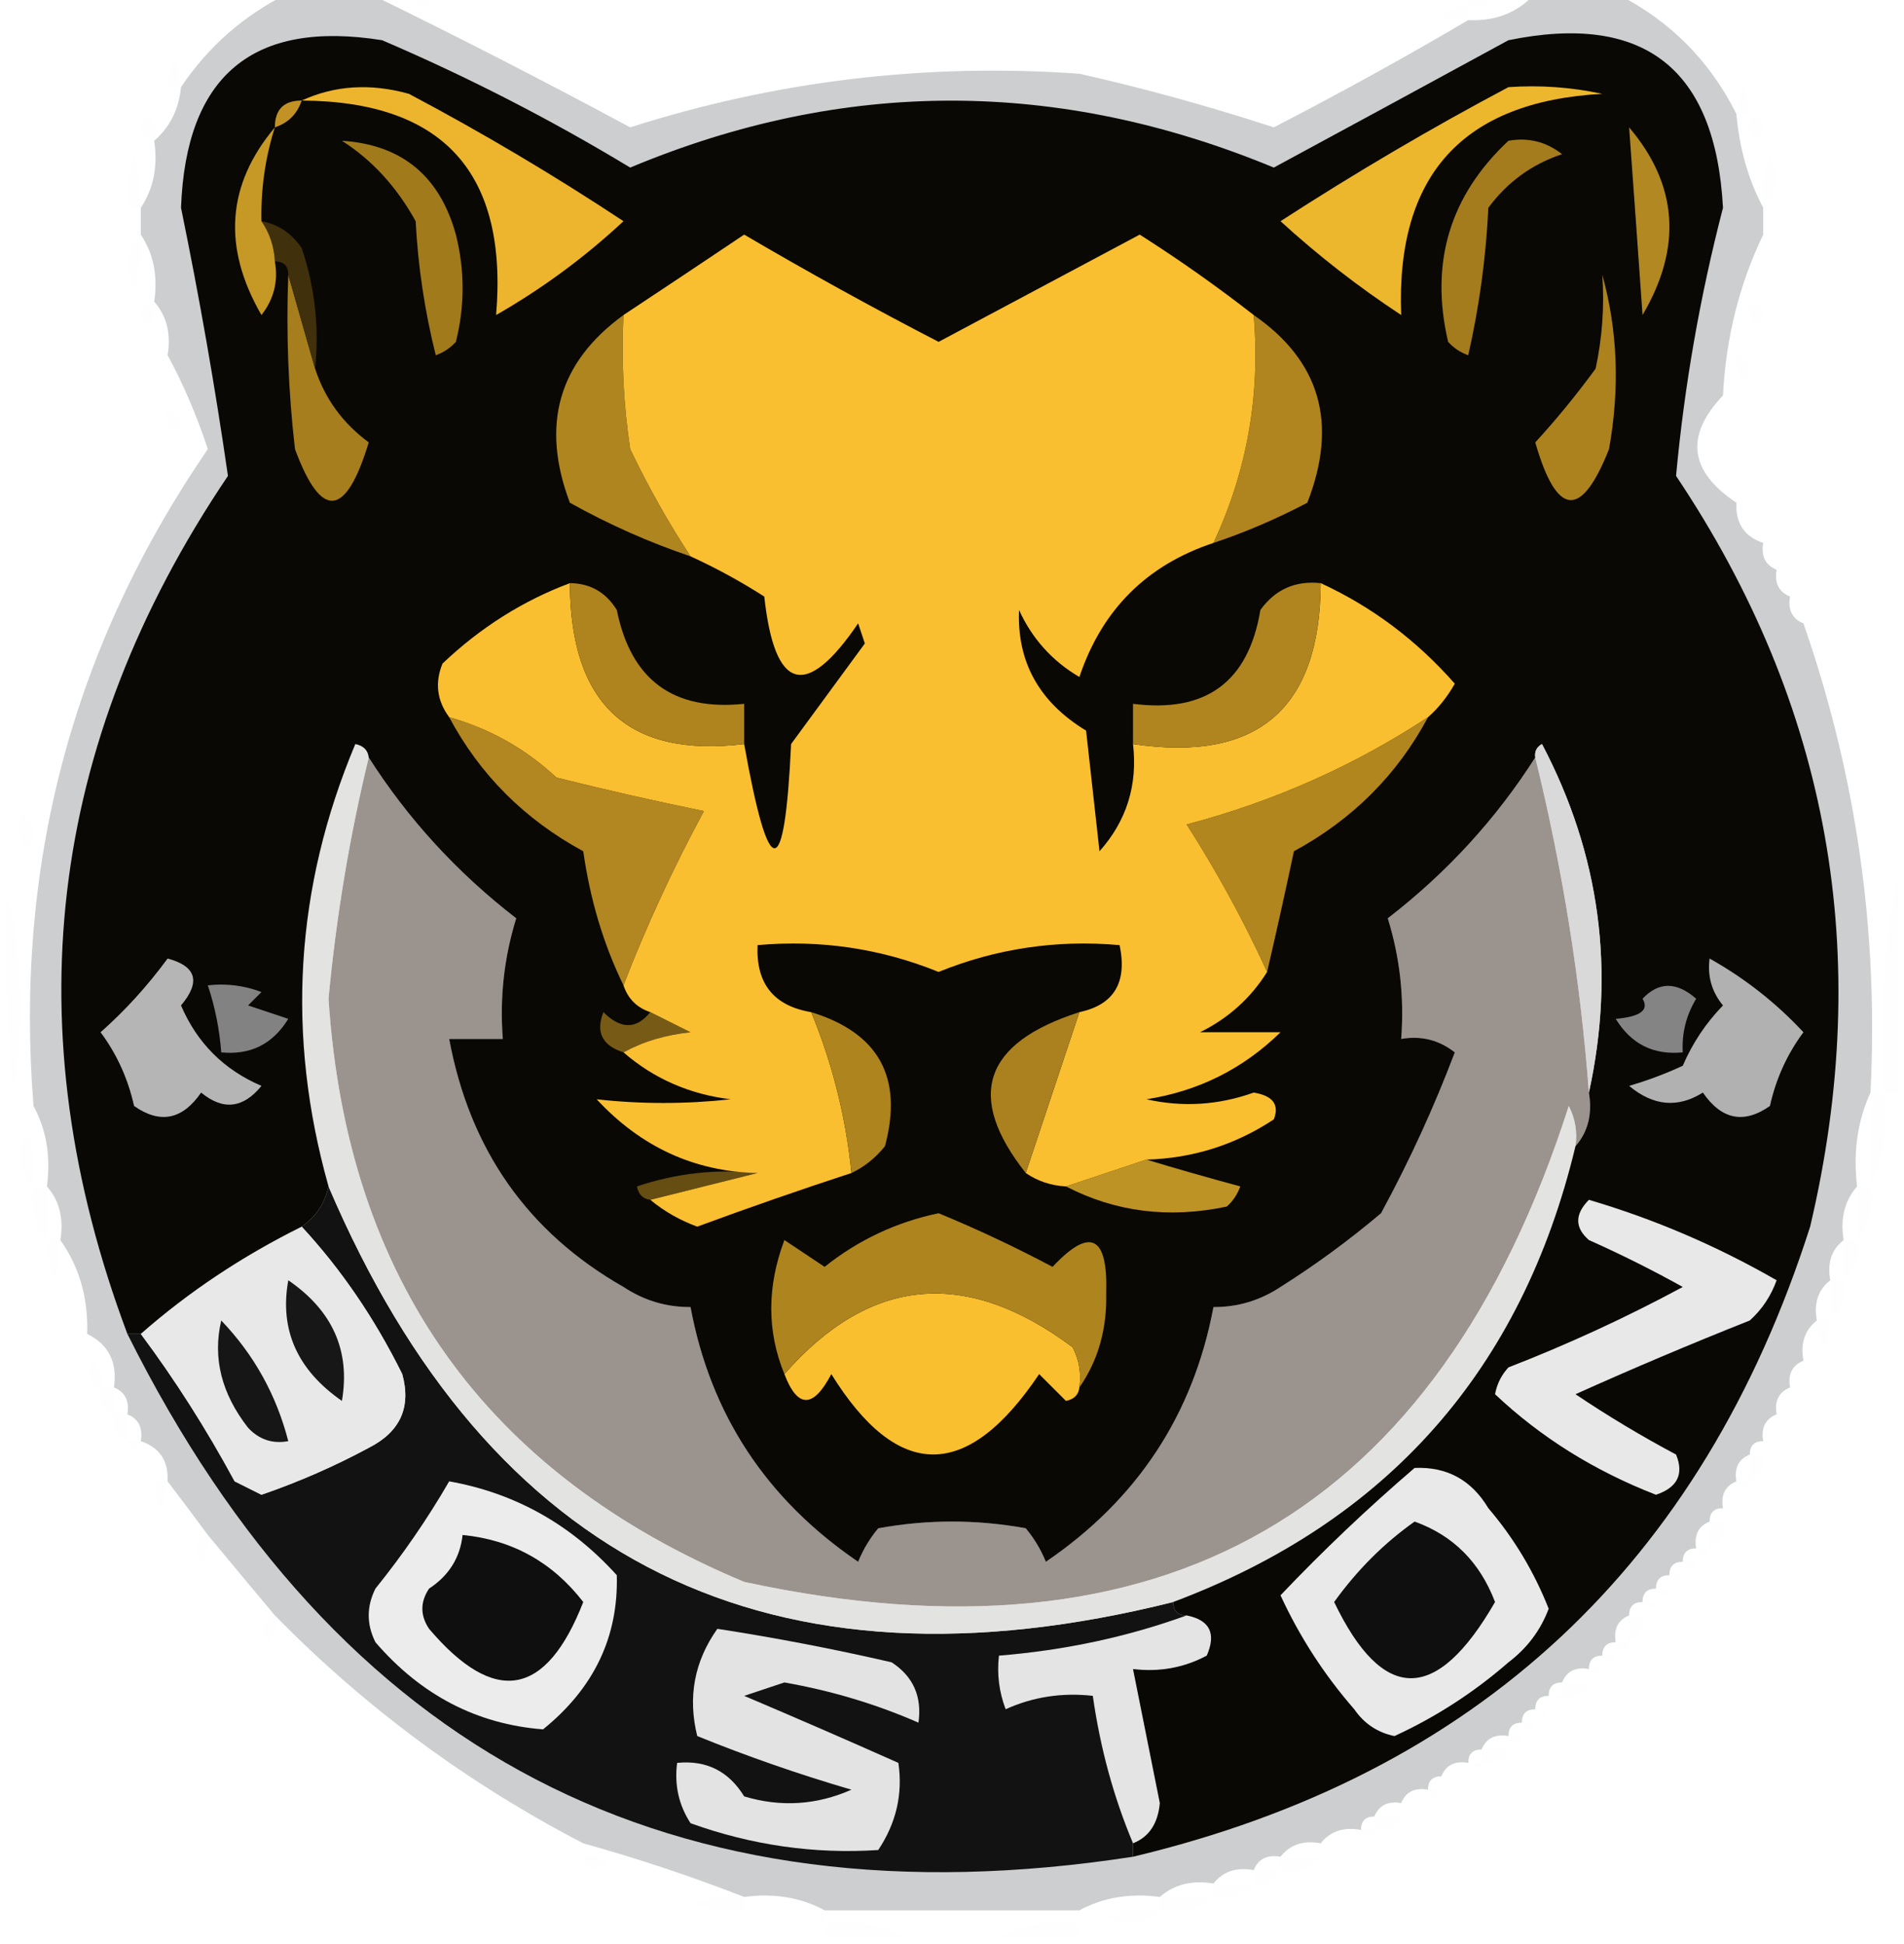 <?xml version="1.0" encoding="UTF-8"?>
<!DOCTYPE svg PUBLIC "-//W3C//DTD SVG 1.1//EN" "http://www.w3.org/Graphics/SVG/1.1/DTD/svg11.dtd">
<svg xmlns="http://www.w3.org/2000/svg" version="1.1" width="142px" height="145px" style="shape-rendering:geometricPrecision; text-rendering:geometricPrecision; image-rendering:optimizeQuality; fill-rule:evenodd; clip-rule:evenodd" xmlns:xlink="http://www.w3.org/1999/xlink">
<g><path style="opacity:0.004" fill="#d1d1d2" d="M 13.5,6.5 C 13.167,6.5 12.833,6.5 12.5,6.5C 12.833,3.833 13.167,3.833 13.5,6.5 Z"/></g>
<g><path style="opacity:0.012" fill="#d2d4d4" d="M 12.5,6.5 C 11.833,7.167 11.833,7.167 12.5,6.5 Z"/></g>
<g><path style="opacity:0.012" fill="#d3d4d5" d="M 130.5,8.5 C 130.167,8.5 129.833,8.5 129.5,8.5C 129.833,5.833 130.167,5.833 130.5,8.5 Z"/></g>
<g><path style="opacity:0.012" fill="#d3d4d5" d="M 11.5,10.5 C 10.475,10.103 10.308,9.437 11,8.5C 11.464,9.094 11.631,9.761 11.5,10.5 Z"/></g>
<g><path style="opacity:0.004" fill="#d3d4d5" d="M 130.5,8.5 C 131.525,8.897 131.692,9.563 131,10.5C 130.536,9.906 130.369,9.239 130.5,8.5 Z"/></g>
<g><path style="opacity:0.02" fill="#d3d4d5" d="M 10.5,15.5 C 10.167,15.5 9.833,15.5 9.5,15.5C 9.833,10.167 10.167,10.167 10.5,15.5 Z"/></g>
<g><path style="opacity:0.012" fill="#d2d3d4" d="M 131.5,15.5 C 131.343,14.127 131.51,12.793 132,11.5C 132.765,13.066 132.598,14.399 131.5,15.5 Z"/></g>
<g><path style="opacity:0.004" fill="#d2d4d4" d="M 9.5,15.5 C 8.833,16.167 8.833,16.167 9.5,15.5 Z"/></g>
<g><path style="opacity:0.016" fill="#d2d4d4" d="M 10.5,17.5 C 10.657,18.873 10.49,20.207 10,21.5C 9.235,19.934 9.402,18.601 10.5,17.5 Z"/></g>
<g><path style="opacity:0.01" fill="#d2d3d4" d="M 131.5,17.5 C 132.598,18.601 132.765,19.934 132,21.5C 131.51,20.207 131.343,18.873 131.5,17.5 Z"/></g>
<g><path style="opacity:0.012" fill="#d2d4d4" d="M 130.5,22.5 C 131.525,22.897 131.692,23.563 131,24.5C 130.536,23.906 130.369,23.239 130.5,22.5 Z"/></g>
<g><path style="opacity:0.016" fill="#d2d3d4" d="M 11.5,22.5 C 11.631,23.239 11.464,23.906 11,24.5C 10.308,23.563 10.475,22.897 11.5,22.5 Z"/></g>
<g><path style="opacity:0.01" fill="#d2d3d4" d="M 12.5,26.5 C 12.649,27.552 12.483,28.552 12,29.5C 11.26,28.251 11.427,27.251 12.5,26.5 Z"/></g>
<g><path style="opacity:0.012" fill="#d3d4d5" d="M 129.5,26.5 C 130.525,26.897 130.692,27.563 130,28.5C 129.536,27.906 129.369,27.239 129.5,26.5 Z"/></g>
<g><path style="opacity:0.016" fill="#d2d4d4" d="M 12.5,30.5 C 13.525,30.897 13.692,31.563 13,32.5C 12.536,31.906 12.369,31.239 12.5,30.5 Z"/></g>
<g><path style="opacity:0.01" fill="#d2d3d4" d="M 128.5,29.5 C 129.573,30.251 129.74,31.251 129,32.5C 128.517,31.552 128.351,30.552 128.5,29.5 Z"/></g>
<g><path style="opacity:0.02" fill="#d1d3d3" d="M 130.5,37.5 C 129.833,36.167 129.833,36.167 130.5,37.5 Z"/></g>
<g><path style="opacity:0.012" fill="#d1d4d4" d="M 130.5,37.5 C 131.833,38.167 131.833,38.167 130.5,37.5 Z"/></g>
<g><path style="opacity:0.016" fill="#d1d3d3" d="M 131.5,39.5 C 132.833,40.167 132.833,40.167 131.5,39.5 Z"/></g>
<g><path style="opacity:0.016" fill="#d1d3d3" d="M 132.5,41.5 C 133.833,42.167 133.833,42.167 132.5,41.5 Z"/></g>
<g><path style="opacity:0.016" fill="#d1d3d3" d="M 133.5,43.5 C 134.833,44.167 134.833,44.167 133.5,43.5 Z"/></g>
<g><path style="opacity:0.016" fill="#d2d4d4" d="M 134.5,45.5 C 135.833,46.167 135.833,46.167 134.5,45.5 Z"/></g>
<g><path style="opacity:0.014" fill="#d2d3d4" d="M 1.5,60.5 C 2.573,61.251 2.74,62.251 2,63.5C 1.517,62.552 1.351,61.552 1.5,60.5 Z"/></g>
<g><path style="opacity:0.012" fill="#d2d3d4" d="M 141.5,65.5 C 141.5,70.833 141.5,76.167 141.5,81.5C 141.167,81.5 140.833,81.5 140.5,81.5C 140.179,75.974 140.512,70.641 141.5,65.5 Z"/></g>
<g><path style="opacity:0.016" fill="#d2d3d4" d="M 0.5,66.5 C 1.65,71.316 1.816,76.316 1,81.5C 0.501,76.511 0.334,71.511 0.5,66.5 Z"/></g>
<g><path style="opacity:0.004" fill="#d0d2d2" d="M 2.5,82.5 C 1.833,83.167 1.833,83.167 2.5,82.5 Z"/></g>
<g><path style="opacity:0.012" fill="#d2d3d4" d="M 139.5,81.5 C 139.833,81.5 140.167,81.5 140.5,81.5C 140.802,84.059 140.468,86.393 139.5,88.5C 139.5,86.167 139.5,83.833 139.5,81.5 Z"/></g>
<g><path style="opacity:0.004" fill="#d2d3d4" d="M 2.5,88.5 C 1.402,87.399 1.235,86.066 2,84.5C 2.49,85.793 2.657,87.127 2.5,88.5 Z"/></g>
<g><path style="opacity:0.004" fill="#d2d3d4" d="M 2.5,88.5 C 2.833,88.5 3.167,88.5 3.5,88.5C 3.5,89.833 3.5,91.167 3.5,92.5C 2.566,91.432 2.232,90.099 2.5,88.5 Z"/></g>
<g><path style="opacity:0.009" fill="#d2d3d4" d="M 138.5,88.5 C 138.833,88.5 139.167,88.5 139.5,88.5C 139.768,90.099 139.434,91.432 138.5,92.5C 138.5,91.167 138.5,89.833 138.5,88.5 Z"/></g>
<g><path style="opacity:0.008" fill="#d2d3d4" d="M 3.5,92.5 C 3.833,92.5 4.167,92.5 4.5,92.5C 4.167,96.5 3.833,96.5 3.5,92.5 Z"/></g>
<g><path style="opacity:0.012" fill="#d2d3d4" d="M 137.5,92.5 C 137.833,92.5 138.167,92.5 138.5,92.5C 138.737,93.791 138.404,94.791 137.5,95.5C 137.5,94.5 137.5,93.5 137.5,92.5 Z"/></g>
<g><path style="opacity:0.012" fill="#d2d3d4" d="M 136.5,95.5 C 136.833,95.5 137.167,95.5 137.5,95.5C 137.737,96.791 137.404,97.791 136.5,98.5C 136.5,97.5 136.5,96.5 136.5,95.5 Z"/></g>
<g><path style="opacity:0.01" fill="#d2d4d4" d="M 4.5,96.5 C 5.525,96.897 5.692,97.563 5,98.5C 4.536,97.906 4.369,97.239 4.5,96.5 Z"/></g>
<g><path style="opacity:0.016" fill="#d2d4d4" d="M 6.5,99.5 C 5.833,100.167 5.833,100.167 6.5,99.5 Z"/></g>
<g><path style="opacity:0.012" fill="#d2d4d5" d="M 135.5,98.5 C 135.833,98.5 136.167,98.5 136.5,98.5C 136.167,101.167 135.833,101.167 135.5,98.5 Z"/></g>
<g><path style="opacity:0.016" fill="#d1d4d4" d="M 134.5,101.5 C 135.833,102.167 135.833,102.167 134.5,101.5 Z"/></g>
<g><path style="opacity:0.004" fill="#d2d3d4" d="M 7.5,103.5 C 6.475,103.103 6.308,102.437 7,101.5C 7.464,102.094 7.631,102.761 7.5,103.5 Z"/></g>
<g><path style="opacity:0.016" fill="#d1d3d3" d="M 133.5,103.5 C 134.833,104.167 134.833,104.167 133.5,103.5 Z"/></g>
<g><path style="opacity:0.004" fill="#d2d3d4" d="M 7.5,103.5 C 7.833,103.5 8.167,103.5 8.5,103.5C 8.5,104.167 8.5,104.833 8.5,105.5C 7.662,105.158 7.328,104.492 7.5,103.5 Z"/></g>
<g><path style="opacity:0.016" fill="#d1d3d3" d="M 132.5,105.5 C 133.833,106.167 133.833,106.167 132.5,105.5 Z"/></g>
<g><path style="opacity:0.004" fill="#d2d3d4" d="M 8.5,105.5 C 8.833,105.5 9.167,105.5 9.5,105.5C 9.5,106.167 9.5,106.833 9.5,107.5C 8.662,107.158 8.328,106.492 8.5,105.5 Z"/></g>
<g><path style="opacity:0.008" fill="#d0d2d2" d="M 9.5,107.5 C 9.833,107.5 10.167,107.5 10.5,107.5C 10.315,108.17 9.981,108.17 9.5,107.5 Z"/></g>
<g><path style="opacity:0.008" fill="#d2d4d4" d="M 131.5,107.5 C 132.833,108.167 132.833,108.167 131.5,107.5 Z"/></g>
<g><path style="opacity:0.016" fill="#d2d4d4" d="M 11.5,110.5 C 10.833,109.167 10.833,109.167 11.5,110.5 Z"/></g>
<g><path style="opacity:0.012" fill="#d1d2d3" d="M 130.5,108.5 C 130.833,108.5 131.167,108.5 131.5,108.5C 131.672,109.492 131.338,110.158 130.5,110.5C 130.5,109.833 130.5,109.167 130.5,108.5 Z"/></g>
<g><path style="opacity:0.02" fill="#d1d3d3" d="M 129.5,110.5 C 129.833,110.5 130.167,110.5 130.5,110.5C 130.315,111.17 129.981,111.17 129.5,110.5 Z"/></g>
<g><path style="opacity:0.004" fill="#d2d3d4" d="M 11.5,110.5 C 11.833,110.5 12.167,110.5 12.5,110.5C 12.167,113.167 11.833,113.167 11.5,110.5 Z"/></g>
<g><path style="opacity:0.016" fill="#d1d3d3" d="M 128.5,112.5 C 129.833,113.167 129.833,113.167 128.5,112.5 Z"/></g>
<g><path style="opacity:0.012" fill="#d1d3d3" d="M 127.5,113.5 C 127.833,113.5 128.167,113.5 128.5,113.5C 128.672,114.492 128.338,115.158 127.5,115.5C 127.5,114.833 127.5,114.167 127.5,113.5 Z"/></g>
<g><path style="opacity:0.004" fill="#d2d2d3" d="M 15.5,114.5 C 15.631,115.239 15.464,115.906 15,116.5C 14.308,115.563 14.475,114.897 15.5,114.5 Z"/></g>
<g><path style="opacity:0.008" fill="#d1d3d3" d="M 126.5,115.5 C 126.833,115.5 127.167,115.5 127.5,115.5C 127.315,116.17 126.981,116.17 126.5,115.5 Z"/></g>
<g><path style="opacity:0.02" fill="#d1d3d3" d="M 125.5,116.5 C 125.833,116.5 126.167,116.5 126.5,116.5C 126.315,117.17 125.981,117.17 125.5,116.5 Z"/></g>
<g><path style="opacity:0.016" fill="#d0d2d2" d="M 124.5,117.5 C 124.833,117.5 125.167,117.5 125.5,117.5C 125.315,118.17 124.981,118.17 124.5,117.5 Z"/></g>
<g><path style="opacity:0.008" fill="#d0d2d2" d="M 123.5,118.5 C 123.833,118.5 124.167,118.5 124.5,118.5C 124.315,119.17 123.981,119.17 123.5,118.5 Z"/></g>
<g><path style="opacity:0.02" fill="#d1d3d3" d="M 122.5,119.5 C 122.833,119.5 123.167,119.5 123.5,119.5C 123.315,120.17 122.981,120.17 122.5,119.5 Z"/></g>
<g><path style="opacity:0.008" fill="#d3d4d5" d="M 20.5,120.5 C 20.631,121.239 20.464,121.906 20,122.5C 19.308,121.563 19.475,120.897 20.5,120.5 Z"/></g>
<g><path style="opacity:0.008" fill="#d3d4d5" d="M 121.5,120.5 C 121.833,120.5 122.167,120.5 122.5,120.5C 122.672,121.492 122.338,122.158 121.5,122.5C 121.5,121.833 121.5,121.167 121.5,120.5 Z"/></g>
<g><path style="opacity:0.012" fill="#d1d3d3" d="M 120.5,122.5 C 120.833,122.5 121.167,122.5 121.5,122.5C 121.315,123.17 120.981,123.17 120.5,122.5 Z"/></g>
<g><path style="opacity:0.012" fill="#d1d3d3" d="M 119.5,123.5 C 119.833,123.5 120.167,123.5 120.5,123.5C 120.315,124.17 119.981,124.17 119.5,123.5 Z"/></g>
<g><path style="opacity:0.008" fill="#d1d3d3" d="M 118.5,124.5 C 118.833,124.5 119.167,124.5 119.5,124.5C 119.315,125.17 118.981,125.17 118.5,124.5 Z"/></g>
<g><path style="opacity:0.004" fill="#d1d3d4" d="M 116.5,126.5 C 116.5,126.167 116.5,125.833 116.5,125.5C 117.167,125.5 117.833,125.5 118.5,125.5C 118.158,126.338 117.492,126.672 116.5,126.5 Z"/></g>
<g><path style="opacity:0.02" fill="#d0d2d1" d="M 115.5,126.5 C 115.833,126.5 116.167,126.5 116.5,126.5C 116.315,127.17 115.981,127.17 115.5,126.5 Z"/></g>
<g><path style="opacity:0.012" fill="#cfd1d1" d="M 114.5,127.5 C 114.833,127.5 115.167,127.5 115.5,127.5C 115.315,128.17 114.981,128.17 114.5,127.5 Z"/></g>
<g><path style="opacity:0.016" fill="#d0d2d2" d="M 113.5,128.5 C 113.833,128.5 114.167,128.5 114.5,128.5C 114.315,129.17 113.981,129.17 113.5,128.5 Z"/></g>
<g><path style="opacity:0.008" fill="#d1d2d2" d="M 112.5,129.5 C 112.833,129.5 113.167,129.5 113.5,129.5C 113.315,130.17 112.981,130.17 112.5,129.5 Z"/></g>
<g><path style="opacity:0.004" fill="#d2d2d3" d="M 110.5,131.5 C 110.5,131.167 110.5,130.833 110.5,130.5C 111.167,130.5 111.833,130.5 112.5,130.5C 112.158,131.338 111.492,131.672 110.5,131.5 Z"/></g>
<g><path style="opacity:0.012" fill="#d1d3d3" d="M 109.5,131.5 C 109.833,131.5 110.167,131.5 110.5,131.5C 110.315,132.17 109.981,132.17 109.5,131.5 Z"/></g>
<g><path style="opacity:0.006" fill="#d1d2d3" d="M 107.5,133.5 C 107.5,133.167 107.5,132.833 107.5,132.5C 108.167,132.5 108.833,132.5 109.5,132.5C 109.158,133.338 108.492,133.672 107.5,133.5 Z"/></g>
<g><path style="opacity:0.016" fill="#d1d3d3" d="M 106.5,133.5 C 106.833,133.5 107.167,133.5 107.5,133.5C 107.315,134.17 106.981,134.17 106.5,133.5 Z"/></g>
<g><path style="opacity:0.016" fill="#d1d3d3" d="M 104.5,134.5 C 105.833,135.167 105.833,135.167 104.5,134.5 Z"/></g>
<g><path style="opacity:0.961" fill="#cccdce" d="M 21.5,-0.5 C 23.5,-0.5 25.5,-0.5 27.5,-0.5C 34.002,2.668 40.502,6.002 47,9.5C 57.891,6.022 69.058,4.689 80.5,5.5C 85.27,6.571 90.103,7.904 95,9.5C 99.96,6.939 104.793,4.273 109.5,1.5C 111.553,1.598 113.22,0.931 114.5,-0.5C 116.5,-0.5 118.5,-0.5 120.5,-0.5C 124.5,1.5 127.5,4.5 129.5,8.5C 129.721,11.067 130.388,13.401 131.5,15.5C 131.5,16.167 131.5,16.833 131.5,17.5C 129.719,21.2 128.719,25.2 128.5,29.5C 125.65,32.497 125.984,35.163 129.5,37.5C 129.427,39.027 130.094,40.027 131.5,40.5C 131.328,41.492 131.662,42.158 132.5,42.5C 132.328,43.492 132.662,44.158 133.5,44.5C 133.328,45.492 133.662,46.158 134.5,46.5C 138.442,57.821 140.109,69.488 139.5,81.5C 138.532,83.607 138.198,85.941 138.5,88.5C 137.566,89.568 137.232,90.901 137.5,92.5C 136.596,93.209 136.263,94.209 136.5,95.5C 135.596,96.209 135.263,97.209 135.5,98.5C 134.596,99.209 134.263,100.209 134.5,101.5C 133.662,101.842 133.328,102.508 133.5,103.5C 132.662,103.842 132.328,104.508 132.5,105.5C 131.662,105.842 131.328,106.508 131.5,107.5C 130.833,107.5 130.5,107.833 130.5,108.5C 129.662,108.842 129.328,109.508 129.5,110.5C 128.662,110.842 128.328,111.508 128.5,112.5C 127.833,112.5 127.5,112.833 127.5,113.5C 126.662,113.842 126.328,114.508 126.5,115.5C 125.833,115.5 125.5,115.833 125.5,116.5C 124.833,116.5 124.5,116.833 124.5,117.5C 123.833,117.5 123.5,117.833 123.5,118.5C 122.833,118.5 122.5,118.833 122.5,119.5C 121.833,119.5 121.5,119.833 121.5,120.5C 120.662,120.842 120.328,121.508 120.5,122.5C 119.833,122.5 119.5,122.833 119.5,123.5C 118.833,123.5 118.5,123.833 118.5,124.5C 117.508,124.328 116.842,124.662 116.5,125.5C 115.833,125.5 115.5,125.833 115.5,126.5C 114.833,126.5 114.5,126.833 114.5,127.5C 113.833,127.5 113.5,127.833 113.5,128.5C 112.833,128.5 112.5,128.833 112.5,129.5C 111.508,129.328 110.842,129.662 110.5,130.5C 109.833,130.5 109.5,130.833 109.5,131.5C 108.508,131.328 107.842,131.662 107.5,132.5C 106.833,132.5 106.5,132.833 106.5,133.5C 105.508,133.328 104.842,133.662 104.5,134.5C 103.508,134.328 102.842,134.662 102.5,135.5C 101.833,135.5 101.5,135.833 101.5,136.5C 100.209,136.263 99.209,136.596 98.5,137.5C 97.209,137.263 96.209,137.596 95.5,138.5C 94.508,138.328 93.842,138.662 93.5,139.5C 92.209,139.263 91.209,139.596 90.5,140.5C 88.901,140.232 87.568,140.566 86.5,141.5C 84.265,141.205 82.265,141.539 80.5,142.5C 74.167,142.5 67.833,142.5 61.5,142.5C 59.735,141.539 57.735,141.205 55.5,141.5C 51.647,139.993 47.647,138.66 43.5,137.5C 34.905,133.041 27.238,127.375 20.5,120.5C 18.804,118.475 17.137,116.475 15.5,114.5C 14.488,113.128 13.488,111.795 12.5,110.5C 12.573,108.973 11.906,107.973 10.5,107.5C 10.672,106.508 10.338,105.842 9.5,105.5C 9.672,104.508 9.338,103.842 8.5,103.5C 8.771,101.62 8.104,100.287 6.5,99.5C 6.59,96.848 5.924,94.514 4.5,92.5C 4.768,90.901 4.434,89.568 3.5,88.5C 3.795,86.265 3.461,84.265 2.5,82.5C 1.065,64.57 5.398,48.237 15.5,33.5C 14.67,30.984 13.67,28.65 12.5,26.5C 12.768,24.901 12.434,23.568 11.5,22.5C 11.784,20.585 11.451,18.919 10.5,17.5C 10.5,16.833 10.5,16.167 10.5,15.5C 11.451,14.081 11.784,12.415 11.5,10.5C 12.674,9.486 13.34,8.153 13.5,6.5C 15.549,3.45 18.216,1.117 21.5,-0.5 Z"/></g>
<g><path style="opacity:1" fill="#e4e4e4" d="M 88.5,120.5 C 90.225,120.843 90.725,121.843 90,123.5C 88.3,124.406 86.467,124.739 84.5,124.5C 85.163,127.821 85.829,131.154 86.5,134.5C 86.36,136.03 85.694,137.03 84.5,137.5C 83.055,134.063 82.055,130.397 81.5,126.5C 79.207,126.244 77.041,126.577 75,127.5C 74.51,126.207 74.343,124.873 74.5,123.5C 79.412,123.102 84.079,122.102 88.5,120.5 Z"/></g>
<g><path style="opacity:1" fill="#121212" d="M 24.5,88.5 C 36.515,116.673 57.515,127.007 87.5,119.5C 87.5,120.167 87.833,120.5 88.5,120.5C 84.079,122.102 79.412,123.102 74.5,123.5C 74.343,124.873 74.51,126.207 75,127.5C 77.041,126.577 79.207,126.244 81.5,126.5C 82.055,130.397 83.055,134.063 84.5,137.5C 84.5,137.833 84.5,138.167 84.5,138.5C 50.12,143.808 25.12,130.808 9.5,99.5C 9.833,99.5 10.167,99.5 10.5,99.5C 13.059,102.933 15.392,106.599 17.5,110.5C 18.167,110.833 18.833,111.167 19.5,111.5C 22.28,110.543 24.947,109.376 27.5,108C 29.847,106.809 30.68,104.976 30,102.5C 27.948,98.354 25.448,94.687 22.5,91.5C 23.551,90.778 24.218,89.778 24.5,88.5 Z"/></g>
<g><path style="opacity:1" fill="#e3e3e3" d="M 53.5,121.5 C 57.851,122.17 62.184,123.004 66.5,124C 68.107,125.049 68.773,126.549 68.5,128.5C 65.353,127.12 62.02,126.12 58.5,125.5C 57.5,125.833 56.5,126.167 55.5,126.5C 59.285,128.105 63.119,129.772 67,131.5C 67.342,133.818 66.842,135.985 65.5,138C 60.731,138.312 56.065,137.645 51.5,136C 50.62,134.644 50.286,133.144 50.5,131.5C 52.681,131.284 54.347,132.117 55.5,134C 58.227,134.818 60.894,134.652 63.5,133.5C 59.576,132.352 55.742,131.019 52,129.5C 51.282,126.593 51.782,123.926 53.5,121.5 Z"/></g>
<g><path style="opacity:1" fill="#ececec" d="M 33.5,110.5 C 38.408,111.374 42.575,113.707 46,117.5C 46.126,122.104 44.292,125.938 40.5,129C 35.567,128.615 31.401,126.448 28,122.5C 27.333,121.167 27.333,119.833 28,118.5C 30.054,115.953 31.887,113.286 33.5,110.5 Z"/></g>
<g><path style="opacity:1" fill="#0f0f0f" d="M 34.5,114.5 C 38.203,114.862 41.203,116.529 43.5,119.5C 40.729,126.594 36.896,127.26 32,121.5C 31.333,120.5 31.333,119.5 32,118.5C 33.481,117.529 34.315,116.196 34.5,114.5 Z"/></g>
<g><path style="opacity:1" fill="#9b938d" d="M 27.5,56.5 C 30.436,61.105 34.102,65.105 38.5,68.5C 37.593,71.421 37.26,74.421 37.5,77.5C 36.167,77.5 34.833,77.5 33.5,77.5C 35.033,85.765 39.366,91.931 46.5,96C 48.025,97.009 49.692,97.509 51.5,97.5C 52.989,105.508 57.156,111.842 64,116.5C 64.374,115.584 64.874,114.75 65.5,114C 69.167,113.333 72.833,113.333 76.5,114C 77.126,114.75 77.626,115.584 78,116.5C 84.825,111.855 88.992,105.521 90.5,97.5C 92.308,97.509 93.975,97.009 95.5,96C 98.121,94.346 100.621,92.513 103,90.5C 105.107,86.619 106.941,82.619 108.5,78.5C 107.311,77.571 105.978,77.238 104.5,77.5C 104.74,74.421 104.407,71.421 103.5,68.5C 107.898,65.105 111.564,61.105 114.5,56.5C 116.542,64.83 117.876,73.163 118.5,81.5C 118.768,83.099 118.434,84.432 117.5,85.5C 117.649,84.448 117.483,83.448 117,82.5C 107.254,112.905 86.754,124.738 55.5,118C 36.209,109.929 25.876,95.429 24.5,74.5C 25.071,68.41 26.071,62.41 27.5,56.5 Z"/></g>
<g><path style="opacity:1" fill="#e3e3e2" d="M 27.5,56.5 C 26.071,62.41 25.071,68.41 24.5,74.5C 25.876,95.429 36.209,109.929 55.5,118C 86.754,124.738 107.254,112.905 117,82.5C 117.483,83.448 117.649,84.448 117.5,85.5C 113.504,102.161 103.504,113.494 87.5,119.5C 57.515,127.007 36.515,116.673 24.5,88.5C 21.329,77.231 21.996,66.231 26.5,55.5C 27.107,55.624 27.44,55.957 27.5,56.5 Z"/></g>
<g><path style="opacity:1" fill="#e8e8e8" d="M 22.5,91.5 C 25.448,94.687 27.948,98.354 30,102.5C 30.68,104.976 29.847,106.809 27.5,108C 24.947,109.376 22.28,110.543 19.5,111.5C 18.833,111.167 18.167,110.833 17.5,110.5C 15.392,106.599 13.059,102.933 10.5,99.5C 14.053,96.374 18.053,93.707 22.5,91.5 Z"/></g>
<g><path style="opacity:1" fill="#161616" d="M 16.5,98.5 C 18.943,101.052 20.61,104.052 21.5,107.5C 20.325,107.719 19.325,107.386 18.5,106.5C 16.516,103.956 15.849,101.289 16.5,98.5 Z"/></g>
<g><path style="opacity:1" fill="#171717" d="M 21.5,95.5 C 24.806,97.767 26.14,100.767 25.5,104.5C 22.167,102.186 20.834,99.186 21.5,95.5 Z"/></g>
<g><path style="opacity:1" fill="#0a0805" d="M 84.5,138.5 C 84.5,138.167 84.5,137.833 84.5,137.5C 85.694,137.03 86.36,136.03 86.5,134.5C 85.829,131.154 85.163,127.821 84.5,124.5C 86.467,124.739 88.3,124.406 90,123.5C 90.725,121.843 90.225,120.843 88.5,120.5C 87.833,120.5 87.5,120.167 87.5,119.5C 103.504,113.494 113.504,102.161 117.5,85.5C 118.434,84.432 118.768,83.099 118.5,81.5C 120.493,72.4 119.327,63.733 115,55.5C 114.601,55.728 114.435,56.062 114.5,56.5C 111.564,61.105 107.898,65.105 103.5,68.5C 104.407,71.421 104.74,74.421 104.5,77.5C 105.978,77.238 107.311,77.571 108.5,78.5C 106.941,82.619 105.107,86.619 103,90.5C 100.621,92.513 98.121,94.346 95.5,96C 93.975,97.009 92.308,97.509 90.5,97.5C 88.992,105.521 84.825,111.855 78,116.5C 77.626,115.584 77.126,114.75 76.5,114C 72.833,113.333 69.167,113.333 65.5,114C 64.874,114.75 64.374,115.584 64,116.5C 57.156,111.842 52.989,105.508 51.5,97.5C 49.692,97.509 48.025,97.009 46.5,96C 39.366,91.931 35.033,85.765 33.5,77.5C 34.833,77.5 36.167,77.5 37.5,77.5C 37.26,74.421 37.593,71.421 38.5,68.5C 34.102,65.105 30.436,61.105 27.5,56.5C 27.44,55.957 27.107,55.624 26.5,55.5C 21.996,66.231 21.329,77.231 24.5,88.5C 24.218,89.778 23.551,90.778 22.5,91.5C 18.053,93.707 14.053,96.374 10.5,99.5C 10.167,99.5 9.833,99.5 9.5,99.5C 1.001,76.839 3.501,55.506 17,35.5C 16.045,28.882 14.878,22.215 13.5,15.5C 13.866,5.627 18.866,1.46 28.5,3C 34.904,5.746 41.071,8.913 47,12.5C 62.917,5.844 78.917,5.844 95,12.5C 100.823,9.35 106.657,6.183 112.5,3C 122.608,0.934 127.942,5.1 128.5,15.5C 126.784,22.124 125.617,28.791 125,35.5C 136.446,52.596 139.779,71.262 135,91.5C 126.943,116.728 110.109,132.395 84.5,138.5 Z"/></g>
<g><path style="opacity:1" fill="#e9e9e9" d="M 105.5,109.5 C 107.903,109.393 109.736,110.393 111,112.5C 112.914,114.748 114.414,117.248 115.5,120C 114.899,121.605 113.899,122.938 112.5,124C 109.926,126.243 107.092,128.076 104,129.5C 102.739,129.241 101.739,128.574 101,127.5C 98.757,124.926 96.924,122.092 95.5,119C 98.664,115.67 101.997,112.503 105.5,109.5 Z"/></g>
<g><path style="opacity:1" fill="#0f0f0f" d="M 105.5,113.5 C 108.37,114.528 110.37,116.528 111.5,119.5C 107.139,127.08 103.139,127.08 99.5,119.5C 101.215,117.118 103.215,115.118 105.5,113.5 Z"/></g>
<g><path style="opacity:1" fill="#e8e8e8" d="M 118.5,89.5 C 123.375,90.936 128.042,92.936 132.5,95.5C 132.081,96.672 131.415,97.672 130.5,98.5C 126.126,100.236 121.793,102.069 117.5,104C 119.917,105.626 122.417,107.126 125,108.5C 125.601,109.965 125.101,110.965 123.5,111.5C 118.906,109.716 114.906,107.216 111.5,104C 111.645,103.228 111.978,102.561 112.5,102C 116.984,100.257 121.317,98.257 125.5,96C 123.246,94.744 120.912,93.577 118.5,92.5C 117.438,91.575 117.438,90.575 118.5,89.5 Z"/></g>
<g><path style="opacity:1" fill="#f9bf2f" d="M 80.5,103.5 C 80.44,104.043 80.107,104.376 79.5,104.5C 78.833,103.833 78.167,103.167 77.5,102.5C 72.134,110.493 66.968,110.493 62,102.5C 60.651,105.07 59.484,105.07 58.5,102.5C 64.876,95.219 72.043,94.552 80,100.5C 80.483,101.448 80.65,102.448 80.5,103.5 Z"/></g>
<g><path style="opacity:1" fill="#ae841f" d="M 80.5,103.5 C 80.65,102.448 80.483,101.448 80,100.5C 72.043,94.552 64.876,95.219 58.5,102.5C 57.194,99.313 57.194,95.98 58.5,92.5C 59.5,93.167 60.5,93.833 61.5,94.5C 64.013,92.493 66.846,91.16 70,90.5C 72.85,91.674 75.684,93.007 78.5,94.5C 81.308,91.502 82.641,92.169 82.5,96.5C 82.56,99.155 81.893,101.489 80.5,103.5 Z"/></g>
<g><path style="opacity:1" fill="#be9325" d="M 85.5,86.5 C 87.698,87.165 90.031,87.832 92.5,88.5C 92.291,89.086 91.957,89.586 91.5,90C 87.194,90.912 83.194,90.412 79.5,88.5C 81.5,87.833 83.5,87.167 85.5,86.5 Z"/></g>
<g><path style="opacity:1" fill="#664d12" d="M 56.5,87.5 C 53.833,88.167 51.167,88.833 48.5,89.5C 47.957,89.44 47.624,89.107 47.5,88.5C 50.428,87.516 53.428,87.183 56.5,87.5 Z"/></g>
<g><path style="opacity:1" fill="#b1b1b1" d="M 127.5,71.5 C 130.123,72.971 132.456,74.804 134.5,77C 133.287,78.63 132.454,80.464 132,82.5C 130.062,83.86 128.396,83.527 127,81.5C 125.132,82.672 123.298,82.505 121.5,81C 122.872,80.598 124.205,80.098 125.5,79.5C 126.228,77.807 127.228,76.307 128.5,75C 127.663,73.989 127.33,72.822 127.5,71.5 Z"/></g>
<g><path style="opacity:1" fill="#775a16" d="M 48.5,75.5 C 49.473,75.987 50.473,76.487 51.5,77C 49.618,77.198 47.952,77.698 46.5,78.5C 44.915,77.998 44.415,76.998 45,75.5C 46.292,76.791 47.458,76.791 48.5,75.5 Z"/></g>
<g><path style="opacity:1" fill="#b5b5b5" d="M 12.5,71.5 C 14.652,72.077 14.985,73.243 13.5,75C 14.702,77.804 16.702,79.804 19.5,81C 18.135,82.682 16.635,82.849 15,81.5C 13.604,83.527 11.938,83.86 10,82.5C 9.546,80.464 8.713,78.63 7.5,77C 9.337,75.375 11.003,73.542 12.5,71.5 Z"/></g>
<g><path style="opacity:1" fill="#848484" d="M 122.5,74.5 C 123.708,73.218 125.042,73.218 126.5,74.5C 125.754,75.736 125.421,77.07 125.5,78.5C 123.319,78.716 121.653,77.883 120.5,76C 122.343,75.841 123.009,75.341 122.5,74.5 Z"/></g>
<g><path style="opacity:1" fill="#828282" d="M 15.5,73.5 C 16.873,73.343 18.207,73.51 19.5,74C 19.167,74.333 18.833,74.667 18.5,75C 19.5,75.333 20.5,75.667 21.5,76C 20.347,77.883 18.681,78.716 16.5,78.5C 16.371,76.784 16.038,75.117 15.5,73.5 Z"/></g>
<g><path style="opacity:1" fill="#d9d9d9" d="M 118.5,81.5 C 117.876,73.163 116.542,64.83 114.5,56.5C 114.435,56.062 114.601,55.728 115,55.5C 119.327,63.733 120.493,72.4 118.5,81.5 Z"/></g>
<g><path style="opacity:1" fill="#b1861f" d="M 106.5,53.5 C 104.21,57.791 100.876,61.124 96.5,63.5C 95.833,66.642 95.166,69.642 94.5,72.5C 92.779,68.727 90.779,65.061 88.5,61.5C 94.989,59.787 100.989,57.121 106.5,53.5 Z"/></g>
<g><path style="opacity:1" fill="#b28620" d="M 33.5,53.5 C 36.516,54.343 39.183,55.843 41.5,58C 45.142,58.914 48.809,59.748 52.5,60.5C 50.192,64.777 48.192,69.11 46.5,73.5C 45.013,70.454 44.013,67.121 43.5,63.5C 39.124,61.124 35.79,57.791 33.5,53.5 Z"/></g>
<g><path style="opacity:1" fill="#ab821e" d="M 119.5,20.5 C 120.647,24.646 120.814,28.98 120,33.5C 117.931,38.736 116.098,38.569 114.5,33C 116.08,31.277 117.58,29.444 119,27.5C 119.497,25.19 119.663,22.857 119.5,20.5 Z"/></g>
<g><path style="opacity:1" fill="#a67e1d" d="M 21.5,20.5 C 22.167,22.833 22.833,25.167 23.5,27.5C 24.229,29.735 25.562,31.569 27.5,33C 25.792,38.634 23.959,38.8 22,33.5C 21.501,29.179 21.334,24.846 21.5,20.5 Z"/></g>
<g><path style="opacity:1" fill="#af851f" d="M 46.5,23.5 C 46.335,26.85 46.502,30.183 47,33.5C 48.356,36.329 49.856,38.995 51.5,41.5C 48.404,40.453 45.404,39.12 42.5,37.5C 40.313,31.693 41.647,27.026 46.5,23.5 Z"/></g>
<g><path style="opacity:1" fill="#b0851f" d="M 93.5,23.5 C 98.469,26.934 99.803,31.601 97.5,37.5C 95.219,38.702 92.886,39.702 90.5,40.5C 93.006,35.135 94.006,29.469 93.5,23.5 Z"/></g>
<g><path style="opacity:1" fill="#fabf30" d="M 93.5,23.5 C 94.006,29.469 93.006,35.135 90.5,40.5C 85.515,42.152 82.181,45.485 80.5,50.5C 78.473,49.307 76.973,47.64 76,45.5C 75.838,49.378 77.505,52.378 81,54.5C 81.333,57.5 81.667,60.5 82,63.5C 84.023,61.231 84.856,58.564 84.5,55.5C 93.784,56.882 98.451,52.882 98.5,43.5C 102.31,45.252 105.643,47.752 108.5,51C 107.934,51.995 107.267,52.828 106.5,53.5C 100.989,57.121 94.989,59.787 88.5,61.5C 90.779,65.061 92.779,68.727 94.5,72.5C 93.284,74.451 91.618,75.951 89.5,77C 91.5,77 93.5,77 95.5,77C 92.714,79.726 89.381,81.393 85.5,82C 88.202,82.607 90.868,82.44 93.5,81.5C 94.932,81.733 95.432,82.4 95,83.5C 92.123,85.403 88.956,86.403 85.5,86.5C 83.5,87.167 81.5,87.833 79.5,88.5C 78.391,88.443 77.391,88.11 76.5,87.5C 77.841,83.49 79.174,79.49 80.5,75.5C 83.084,74.952 84.084,73.285 83.5,70.5C 78.811,70.084 74.311,70.751 70,72.5C 65.689,70.751 61.189,70.084 56.5,70.5C 56.369,73.367 57.703,75.033 60.5,75.5C 62.088,79.346 63.088,83.346 63.5,87.5C 59.666,88.753 55.833,90.086 52,91.5C 50.697,91.022 49.531,90.355 48.5,89.5C 51.167,88.833 53.833,88.167 56.5,87.5C 51.809,87.4 47.809,85.567 44.5,82C 47.79,82.368 51.123,82.368 54.5,82C 51.435,81.632 48.768,80.465 46.5,78.5C 47.952,77.698 49.618,77.198 51.5,77C 50.473,76.487 49.473,75.987 48.5,75.5C 47.5,75.167 46.833,74.5 46.5,73.5C 48.192,69.11 50.192,64.777 52.5,60.5C 48.809,59.748 45.142,58.914 41.5,58C 39.183,55.843 36.516,54.343 33.5,53.5C 32.588,52.262 32.421,50.928 33,49.5C 35.83,46.812 38.996,44.812 42.5,43.5C 42.536,52.547 46.869,56.547 55.5,55.5C 57.349,65.867 58.516,65.867 59,55.5C 60.848,52.989 62.681,50.489 64.5,48C 64.333,47.5 64.167,47 64,46.5C 60.104,52.221 57.771,51.554 57,44.5C 55.22,43.361 53.386,42.361 51.5,41.5C 49.856,38.995 48.356,36.329 47,33.5C 46.502,30.183 46.335,26.85 46.5,23.5C 49.482,21.526 52.482,19.526 55.5,17.5C 60.269,20.301 65.102,22.967 70,25.5C 75,22.833 80,20.167 85,17.5C 87.971,19.393 90.804,21.393 93.5,23.5 Z"/></g>
<g><path style="opacity:1" fill="#aa811e" d="M 80.5,75.5 C 79.174,79.49 77.841,83.49 76.5,87.5C 71.999,81.798 73.332,77.798 80.5,75.5 Z"/></g>
<g><path style="opacity:1" fill="#ad841e" d="M 60.5,75.5 C 65.542,77.047 67.375,80.38 66,85.5C 65.292,86.38 64.458,87.047 63.5,87.5C 63.088,83.346 62.088,79.346 60.5,75.5 Z"/></g>
<g><path style="opacity:1" fill="#b0851f" d="M 98.5,43.5 C 98.451,52.882 93.784,56.882 84.5,55.5C 84.5,54.5 84.5,53.5 84.5,52.5C 89.944,53.199 93.111,50.866 94,45.5C 95.11,43.963 96.61,43.297 98.5,43.5 Z"/></g>
<g><path style="opacity:1" fill="#af841f" d="M 42.5,43.5 C 44.017,43.511 45.184,44.177 46,45.5C 47.051,50.719 50.218,53.053 55.5,52.5C 55.5,53.5 55.5,54.5 55.5,55.5C 46.869,56.547 42.536,52.547 42.5,43.5 Z"/></g>
<g><path style="opacity:1" fill="#a17a1c" d="M 25.5,10.5 C 29.961,10.79 32.794,13.123 34,17.5C 34.667,20.167 34.667,22.833 34,25.5C 33.586,25.957 33.086,26.291 32.5,26.5C 31.676,23.215 31.176,19.882 31,16.5C 29.577,13.93 27.744,11.93 25.5,10.5 Z"/></g>
<g><path style="opacity:1" fill="#a47c1d" d="M 112.5,10.5 C 113.978,10.238 115.311,10.571 116.5,11.5C 114.253,12.245 112.42,13.578 111,15.5C 110.825,19.211 110.325,22.878 109.5,26.5C 108.914,26.291 108.414,25.957 108,25.5C 106.624,19.598 108.124,14.598 112.5,10.5 Z"/></g>
<g><path style="opacity:1" fill="#40310c" d="M 19.5,16.5 C 20.735,16.721 21.735,17.388 22.5,18.5C 23.484,21.428 23.817,24.428 23.5,27.5C 22.833,25.167 22.167,22.833 21.5,20.5C 21.5,19.833 21.167,19.5 20.5,19.5C 20.443,18.391 20.11,17.391 19.5,16.5 Z"/></g>
<g><path style="opacity:1" fill="#b18822" d="M 121.5,9.5 C 125.14,13.789 125.473,18.456 122.5,23.5C 122.172,18.824 121.839,14.157 121.5,9.5 Z"/></g>
<g><path style="opacity:1" fill="#c69926" d="M 20.5,9.5 C 19.781,11.764 19.448,14.097 19.5,16.5C 20.11,17.391 20.443,18.391 20.5,19.5C 20.762,20.978 20.429,22.311 19.5,23.5C 16.576,18.445 16.909,13.779 20.5,9.5 Z"/></g>
<g><path style="opacity:1" fill="#ecb62d" d="M 112.5,6.5 C 114.857,6.337 117.19,6.503 119.5,7C 109.104,7.564 104.104,13.064 104.5,23.5C 101.319,21.408 98.319,19.075 95.5,16.5C 101.098,12.875 106.764,9.541 112.5,6.5 Z"/></g>
<g><path style="opacity:1" fill="#ecb52d" d="M 22.5,7.5 C 24.966,6.366 27.633,6.199 30.5,7C 35.998,9.915 41.332,13.082 46.5,16.5C 43.6,19.2 40.434,21.533 37,23.5C 37.893,12.895 33.059,7.562 22.5,7.5 Z"/></g>
<g><path style="opacity:1" fill="#c29224" d="M 22.5,7.5 C 22.167,8.5 21.5,9.167 20.5,9.5C 20.5,8.167 21.167,7.5 22.5,7.5 Z"/></g>
<g><path style="opacity:0.01" fill="#d3d4d5" d="M 80.5,5.5 C 81.946,4.387 83.613,4.22 85.5,5C 83.866,5.494 82.199,5.66 80.5,5.5 Z"/></g>
<g><path style="opacity:0.012" fill="#d2d4d4" d="M 105.5,1.5 C 106.833,2.167 106.833,2.167 105.5,1.5 Z"/></g>
<g><path style="opacity:0.008" fill="#d2d4d4" d="M 109.5,0.5 C 109.5,0.833 109.5,1.167 109.5,1.5C 106.833,1.167 106.833,0.833 109.5,0.5 Z"/></g>
<g><path style="opacity:0.008" fill="#d2d4d4" d="M 109.5,0.5 C 109.5,0.167 109.5,-0.167 109.5,-0.5C 110.167,-0.5 110.833,-0.5 111.5,-0.5C 111.158,0.338 110.492,0.672 109.5,0.5 Z"/></g>
<g><path style="opacity:0.004" fill="#d3d4d5" d="M 30.5,-0.5 C 31.167,-0.5 31.833,-0.5 32.5,-0.5C 31.833,0.833 31.167,0.833 30.5,-0.5 Z"/></g>
<g><path style="opacity:0.012" fill="#d2d2d3" d="M 102.5,136.5 C 102.5,136.167 102.5,135.833 102.5,135.5C 103.167,135.5 103.833,135.5 104.5,135.5C 104.158,136.338 103.492,136.672 102.5,136.5 Z"/></g>
<g><path style="opacity:0.008" fill="#d1d3d3" d="M 101.5,136.5 C 101.833,136.5 102.167,136.5 102.5,136.5C 102.315,137.17 101.981,137.17 101.5,136.5 Z"/></g>
<g><path style="opacity:0.01" fill="#d1d3d3" d="M 43.5,137.5 C 43.5,137.833 43.5,138.167 43.5,138.5C 40.833,138.167 40.833,137.833 43.5,137.5 Z"/></g>
<g><path style="opacity:0.01" fill="#d1d3d3" d="M 98.5,138.5 C 98.5,138.167 98.5,137.833 98.5,137.5C 101.167,137.833 101.167,138.167 98.5,138.5 Z"/></g>
<g><path style="opacity:0.016" fill="#d3d4d4" d="M 43.5,138.5 C 44.239,138.369 44.906,138.536 45.5,139C 44.563,139.692 43.897,139.525 43.5,138.5 Z"/></g>
<g><path style="opacity:0.016" fill="#d1d2d3" d="M 95.5,139.5 C 95.5,139.167 95.5,138.833 95.5,138.5C 96.5,138.5 97.5,138.5 98.5,138.5C 97.791,139.404 96.791,139.737 95.5,139.5 Z"/></g>
<g><path style="opacity:0.012" fill="#d2d4d4" d="M 93.5,140.5 C 93.5,140.167 93.5,139.833 93.5,139.5C 94.167,139.5 94.833,139.5 95.5,139.5C 95.158,140.338 94.492,140.672 93.5,140.5 Z"/></g>
<g><path style="opacity:0.012" fill="#d3d4d5" d="M 90.5,141.5 C 90.5,141.167 90.5,140.833 90.5,140.5C 91.5,140.5 92.5,140.5 93.5,140.5C 92.791,141.404 91.791,141.737 90.5,141.5 Z"/></g>
<g><path style="opacity:0.012" fill="#d2d3d4" d="M 55.5,141.5 C 55.5,141.833 55.5,142.167 55.5,142.5C 50.167,142.167 50.167,141.833 55.5,141.5 Z"/></g>
<g><path style="opacity:0.008" fill="#d3d4d5" d="M 86.5,142.5 C 86.5,142.167 86.5,141.833 86.5,141.5C 87.833,141.5 89.167,141.5 90.5,141.5C 89.432,142.434 88.099,142.768 86.5,142.5 Z"/></g>
<g><path style="opacity:0.01" fill="#d2d3d4" d="M 55.5,142.5 C 56.873,142.343 58.207,142.51 59.5,143C 57.934,143.765 56.601,143.598 55.5,142.5 Z"/></g>
<g><path style="opacity:0.008" fill="#d2d4d5" d="M 61.5,142.5 C 61.5,142.833 61.5,143.167 61.5,143.5C 60.83,143.019 60.83,142.685 61.5,142.5 Z"/></g>
<g><path style="opacity:0.008" fill="#d2d4d4" d="M 80.5,142.5 C 81.833,143.167 81.833,143.167 80.5,142.5 Z"/></g>
<g><path style="opacity:0.012" fill="#d0d1d2" d="M 86.5,142.5 C 85.399,143.598 84.066,143.765 82.5,143C 83.793,142.51 85.127,142.343 86.5,142.5 Z"/></g>
<g><path style="opacity:0.016" fill="#d2d3d4" d="M 61.5,144.5 C 61.5,144.167 61.5,143.833 61.5,143.5C 63.735,143.205 65.735,143.539 67.5,144.5C 65.5,144.5 63.5,144.5 61.5,144.5 Z"/></g>
<g><path style="opacity:0.014" fill="#d2d3d3" d="M 74.5,144.5 C 76.265,143.539 78.265,143.205 80.5,143.5C 80.5,143.833 80.5,144.167 80.5,144.5C 78.5,144.5 76.5,144.5 74.5,144.5 Z"/></g>
</svg>
